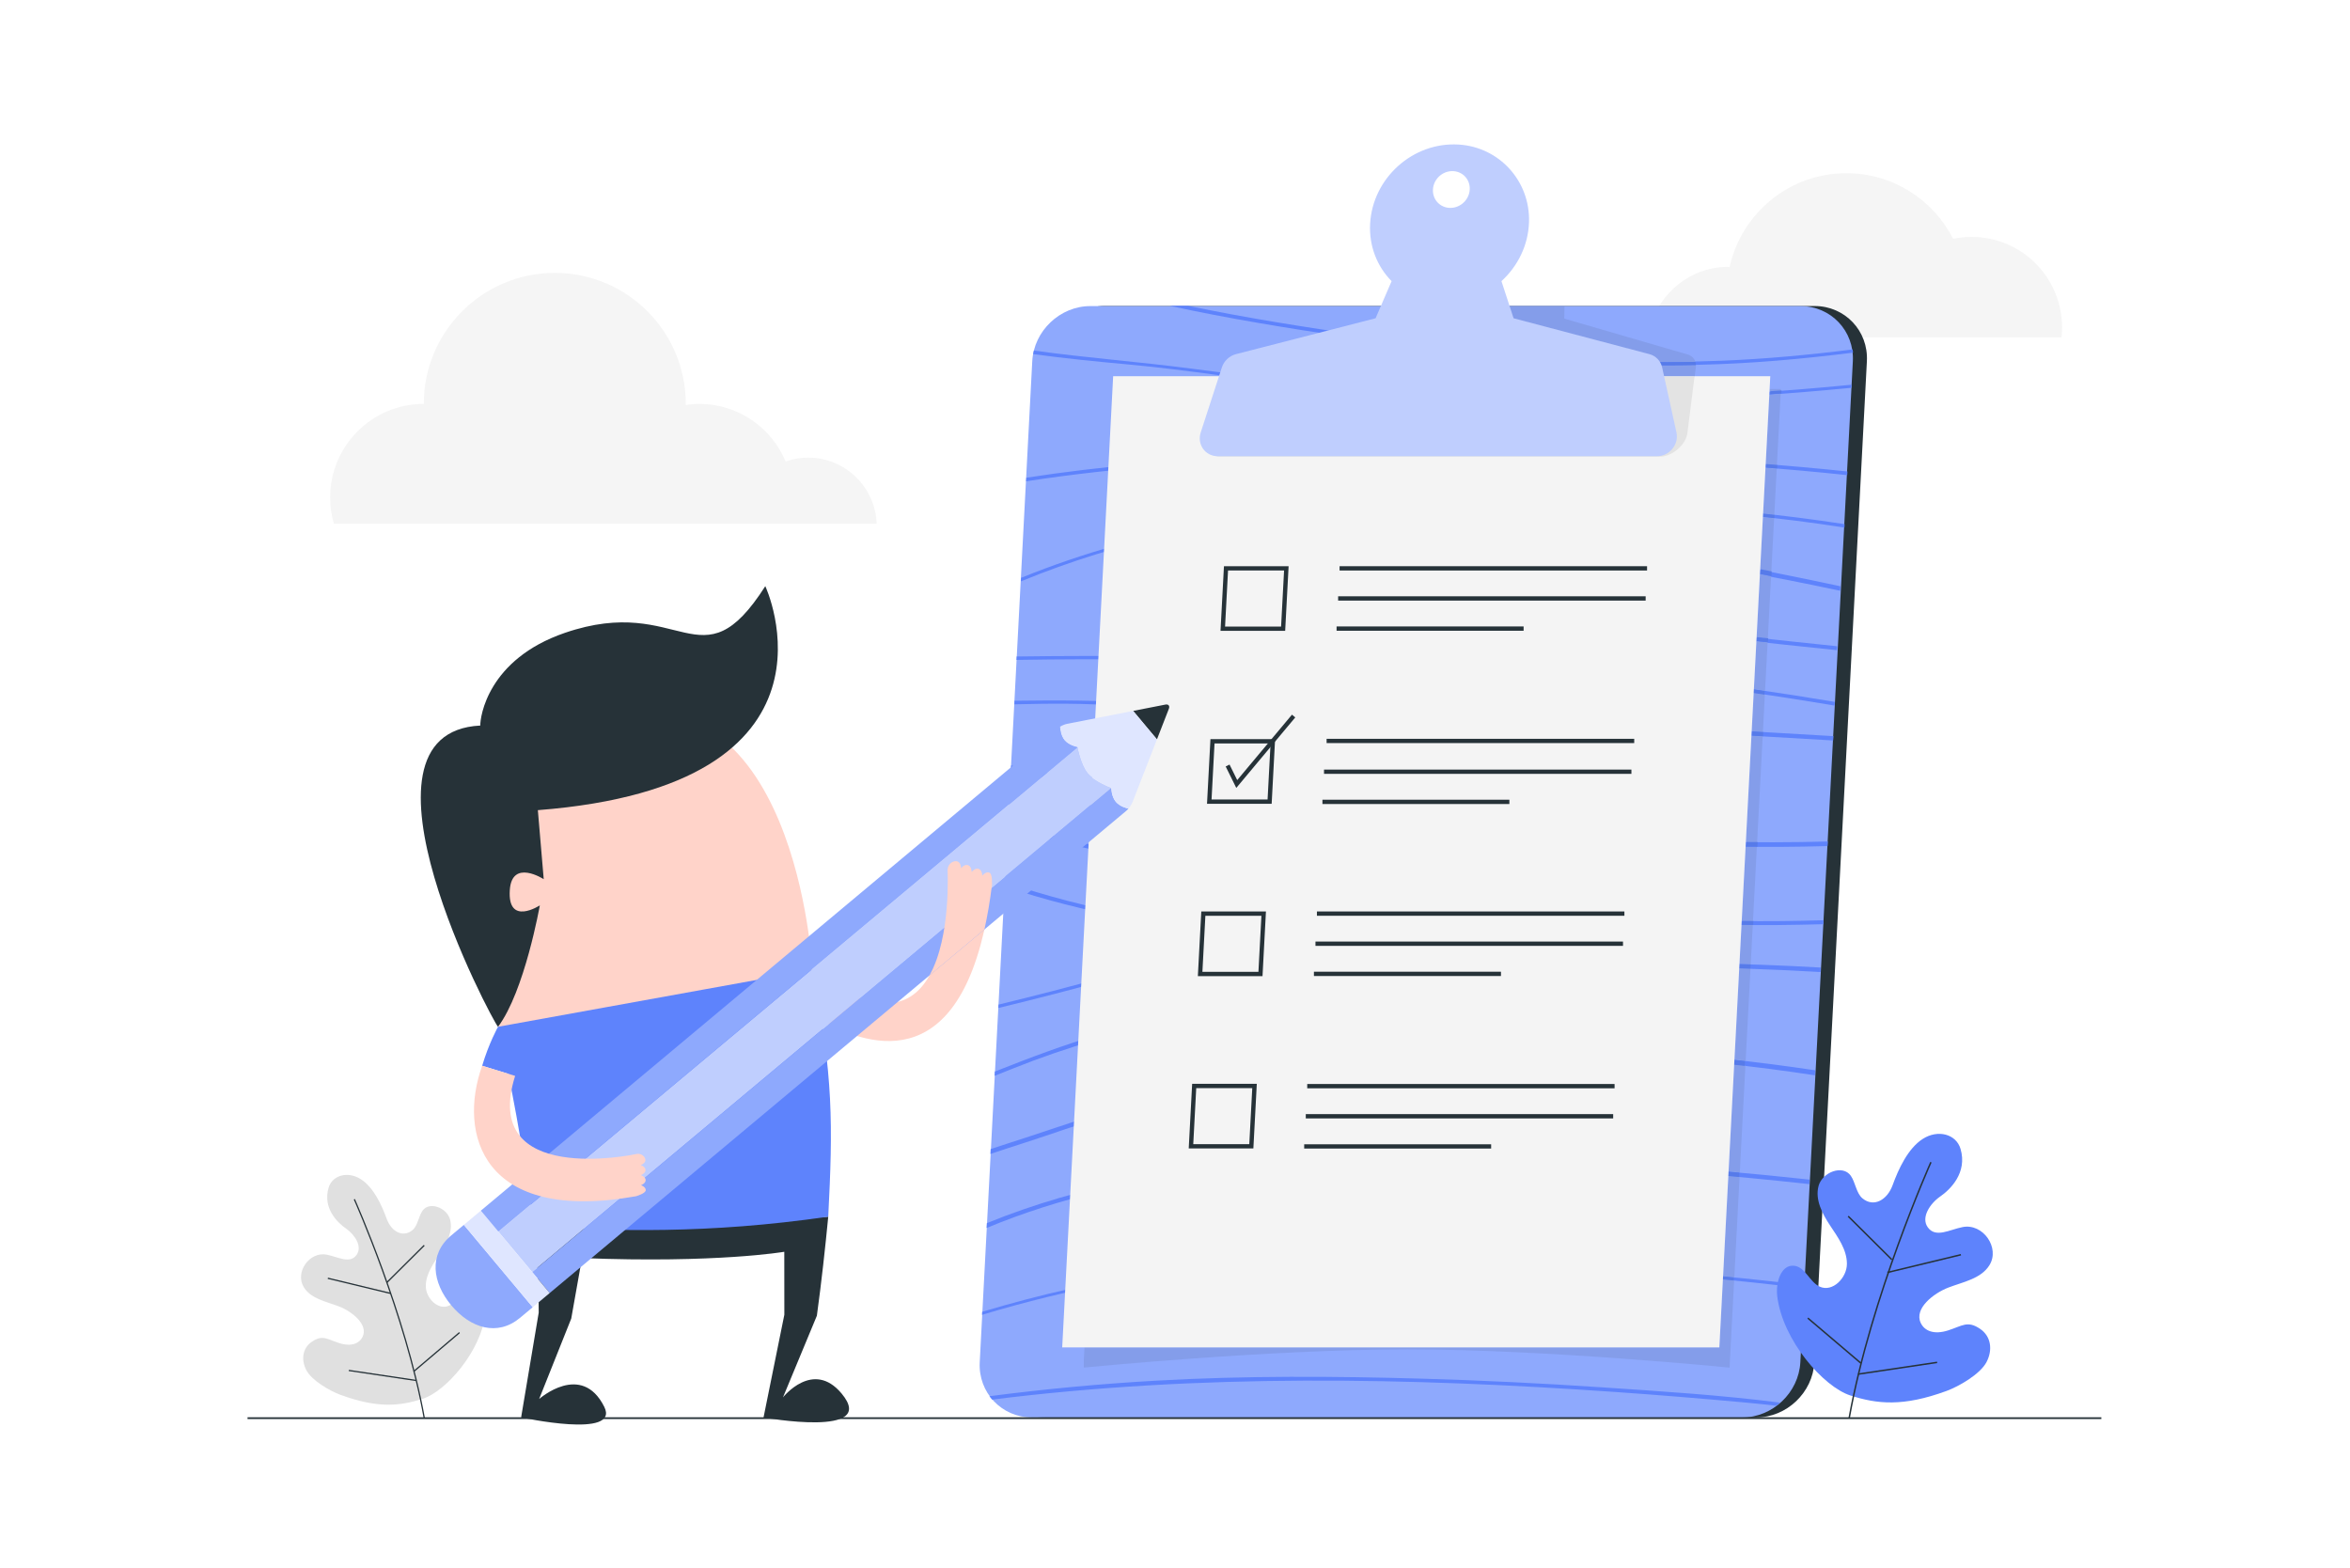 <?xml version="1.0" encoding="UTF-8" standalone="no"?>
<!-- Created with Inkscape (http://www.inkscape.org/) -->

<svg
   version="1.1"
   id="svg1"
   width="3640"
   height="2428"
   viewBox="0 0 3640 2428"
   sodipodi:docname="todo.eps"
   xmlns:inkscape="http://www.inkscape.org/namespaces/inkscape"
   xmlns:sodipodi="http://sodipodi.sourceforge.net/DTD/sodipodi-0.dtd"
   xmlns="http://www.w3.org/2000/svg"
   xmlns:svg="http://www.w3.org/2000/svg">
  <defs
     id="defs1">
    <clipPath
       clipPathUnits="userSpaceOnUse"
       id="clipPath23">
      <path
         d="m 20097.4,2323.6 c 0,0 -2117.9,212.2 -3742.8,212.2 -1624.9,0 -3765.1,-212.2 -3765.1,-212.2 l 12.3,235.1 h 7377.7 l 41.5,791 c 43.2,-4.2 86.4,-8.5 129.6,-12.8 l -53.2,-1013.3 m 55.1,1049.6 c -43.2,4.3 -86.4,8.5 -129.6,12.7 l 61.2,1165.3 c 43.1,-3.9 86.4,-7.9 129.6,-11.8 l -61.2,-1166.2 m 63.9,1217.5 c -43.3,3.9 -86.4,7.8 -129.7,11.6 l 65.3,1243.8 c 43.2,-4.8 86.3,-9.6 129.5,-14.6 l -65.1,-1240.8 m 68,1297.5 c -43.1,5 -86.3,9.8 -129.4,14.5 l 55.6,1060.5 c 43.3,-1.3 86.7,-2.7 130,-4.1 l -56.2,-1070.9 m 58.9,1121.8 c -43.3,1.4 -86.8,2.8 -130,4 l 23.7,453 c 43.4,-0.5 86.8,-1 130.2,-1.2 l -23.9,-455.8 m 26.3,501.3 c -43.4,0.4 -86.8,0.8 -130.2,1.4 l 45.3,861.98 c 43.4,-0.42 86.7,-0.73 130.1,-0.94 l -45.2,-862.44 m 48.1,916.43 c -43.5,0.25 -86.8,0.6 -130.2,1.06 l 64.8,1235.88 c 43.3,-2.46 86.6,-4.92 129.9,-7.4 l -64.5,-1229.54 m 67.1,1279.68 c -43.2,2.45 -86.6,4.9 -129.8,7.34 l 23.6,450.15 c 43.1,-6.3 86.2,-12.6 129.2,-19 l -23,-438.49 m 25.2,480.79 c -43,6.4 -86.1,12.7 -129.2,18.9 l 29.2,556.8 c 43.2,-4.8 86.3,-9.5 129.5,-14.2 l -29.5,-561.5 m 31.9,607.3 c -43.1,4.7 -86.4,9.4 -129.5,14.2 l 38.5,733.7 c 43.1,-8.2 85.9,-16.5 128.9,-24.8 l -37.9,-723.1 m 40.8,777.9 c -43,8.3 -85.9,16.6 -128.9,24.9 l 31.9,608.3 c 43.2,-4.7 86.3,-9.5 129.5,-14.5 l -32.5,-618.7 m 34.5,657.5 c -43.1,4.9 -86.3,9.7 -129.5,14.4 l 28,532.9 c 43.2,-3.4 86.5,-6.8 129.7,-10.4 l -28.2,-536.9 m 30.3,578.5 c -43.1,3.5 -86.4,6.9 -129.6,10.2 l 42.4,808.7 c 43.5,3.1 87.2,6.3 130.7,9.5 l -43.5,-828.4 m -85.4,854 1.7,31.2 h 130.2 l -1.1,-21.6 c -43.6,-3.3 -87.2,-6.5 -130.8,-9.6"
         id="path23" />
    </clipPath>
    <filter
       style="color-interpolation-filters:sRGB"
       inkscape:label="Color Shift"
       id="filter135"
       x="0"
       y="0"
       width="1"
       height="1">
      <feColorMatrix
         type="hueRotate"
         values="283"
         result="color1"
         id="feColorMatrix134" />
      <feColorMatrix
         type="saturate"
         values="0.6"
         result="color2"
         id="feColorMatrix135" />
    </filter>
    <filter
       style="color-interpolation-filters:sRGB"
       inkscape:label="Color Shift"
       id="filter212"
       x="0"
       y="0"
       width="1"
       height="1">
      <feColorMatrix
         type="hueRotate"
         values="80"
         result="color1"
         id="feColorMatrix211" />
      <feColorMatrix
         type="saturate"
         values="0.953"
         result="color2"
         id="feColorMatrix212" />
    </filter>
    <filter
       style="color-interpolation-filters:sRGB"
       inkscape:label="Color Shift"
       id="filter214"
       x="0"
       y="0"
       width="1"
       height="1">
      <feColorMatrix
         type="hueRotate"
         values="80"
         result="color1"
         id="feColorMatrix213" />
      <feColorMatrix
         type="saturate"
         values="0.953"
         result="color2"
         id="feColorMatrix214" />
    </filter>
    <filter
       style="color-interpolation-filters:sRGB"
       inkscape:label="Color Shift"
       id="filter216"
       x="0"
       y="0"
       width="1"
       height="1">
      <feColorMatrix
         type="hueRotate"
         values="80"
         result="color1"
         id="feColorMatrix215" />
      <feColorMatrix
         type="saturate"
         values="0.953"
         result="color2"
         id="feColorMatrix216" />
    </filter>
  </defs>
  <sodipodi:namedview
     id="namedview1"
     pagecolor="#ffffff"
     bordercolor="#000000"
     borderopacity="0.25"
     inkscape:showpageshadow="2"
     inkscape:pageopacity="0.0"
     inkscape:pagecheckerboard="0"
     inkscape:deskcolor="#d1d1d1"
     showgrid="false" />
  <g
     id="g1"
     inkscape:groupmode="layer"
     inkscape:label="Page 1"
     transform="matrix(1.333,0,0,-1.333,0,2428)"
     style="filter:url(#filter135)">
    <g
       id="g2"
       transform="scale(0.1)">
      <g
         id="g4"
         transform="scale(1.47)">
        <path
           d="m 16295.4,9723.79 c 2.9,19.06 4.6,51.88 4.6,79.16 0,395.45 -320.3,715.35 -715.5,715.35 -49.9,0 -98.6,-5.5 -145.6,-15.3 -156.1,307.9 -475.2,518.8 -843.7,518.8 -452.1,0 -829.8,-317.7 -923.3,-742.1 -4.5,0.1 -8.9,1.8 -13.5,1.8 -324.8,0 -592.4,-252.8 -630.1,-557.71 h 3267.1"
           style="fill:#f5f5f5;fill-opacity:1;fill-rule:nonzero;stroke:none"
           id="path4" />
      </g>
      <g
         id="g5"
         transform="scale(1.332)">
        <path
           d="m 15828,1791.51 c -13.9,-264.88 -242,-481.63 -506.9,-481.63 H 9125.26 c -264.87,0 -470.21,216.75 -456.32,481.63 l 458.12,8732.09 c 13.89,264.8 241.98,481.5 506.85,481.5 h 6195.99 c 264.8,0 470.1,-216.7 456.2,-481.5 L 15828,1791.51"
           style="fill:#263238;fill-opacity:1;fill-rule:nonzero;stroke:none"
           id="path5" />
      </g>
      <g
         id="g6"
         transform="scale(1.322)">
        <path
           d="m 15824.4,1804.97 c -14,-266.87 -243.8,-485.25 -510.6,-485.25 H 9071.28 c -266.86,0 -473.74,218.38 -459.75,485.25 l 461.64,8797.63 c 14,266.9 243.72,485.2 510.59,485.2 h 6242.54 c 266.8,0 473.7,-218.3 459.6,-485.2 l -461.5,-8797.63"
           style="fill:#8ea9fd;fill-opacity:1;fill-rule:nonzero;stroke:none"
           id="path6" />
      </g>
      <path
         d="m 13583.5,5241.7 c 17.2,0 32.3,18.8 7.8,18.8 -17.2,0 -32.2,-18.8 -7.8,-18.8"
         style="fill:#eca541;fill-opacity:1;fill-rule:nonzero;stroke:none"
         id="path7" />
      <g
         id="g7"
         transform="scale(1.32)">
        <path
           d="m 12462.7,10338.9 c -661.8,46.9 -1318.6,128.8 -1974.2,215 -460.8,60.6 -927.06,95 -1387.21,159.1 -2.58,-10.2 -4.77,-20.6 -6.74,-31 280.91,-38.8 564.08,-66.2 847.12,-92.2 513.23,-47.1 1021.83,-131.9 1533.53,-189.3 1025.8,-115.2 2057.7,-159 3097.1,-127.3 575.6,17.6 1151.3,56.3 1726.3,112.1 l 1.4,26.9 c -1280.8,-125.1 -2565.2,-163.6 -3837.3,-73.3"
           style="fill:#5e83fc;fill-opacity:1;fill-rule:nonzero;stroke:none"
           id="path8" />
      </g>
      <g
         id="g8"
         transform="scale(1.321)">
        <path
           d="m 13413.5,10627.2 c 507.5,-39.1 1017.5,-58.4 1529.2,-47.3 453.9,9.7 906.1,50.1 1357.3,106.8 -1,9.5 -2.3,18.8 -3.8,28.1 -383.6,-48.1 -768,-84.2 -1153.9,-99.3 -527.3,-20.6 -1053.4,-4.5 -1576.8,31.8 -522.8,36.2 -1040.7,111.6 -1557.2,186.5 -521.7,75.6 -1043.4,157.3 -1557.6,264.8 h -162.2 c 517.4,-112.6 1042.6,-197.6 1568.5,-275.8 515.9,-76.7 1034.5,-155.4 1556.5,-195.6"
           style="fill:#5e83fc;fill-opacity:1;fill-rule:nonzero;stroke:none"
           id="path9" />
      </g>
      <g
         id="g9"
         transform="scale(1.317)">
        <path
           d="m 9055.41,9615.65 -1.67,-31.56 c 818.91,125.99 1644.16,179.36 2467.06,201.12 1047.4,27.68 2096.4,23.72 3139.2,-24.16 547.8,-25.13 1094.5,-64.94 1638.3,-122.53 l 1.7,32.2 c -1078.9,112.85 -2169.6,156.92 -3260.2,160.32 -1324.8,4.14 -2662.2,-11.49 -3984.39,-215.39"
           style="fill:#5e83fc;fill-opacity:1;fill-rule:nonzero;stroke:none"
           id="path10" />
      </g>
      <g
         id="g10"
         transform="scale(1.315)">
        <path
           d="m 12506.4,9417.37 c -1177.2,-42.4 -2371.2,-219.83 -3483.82,-671.86 l -1.6,-31.09 c 1755.72,722.91 3699.32,749.94 5530.02,652.19 585.8,-31.28 1170.3,-87.17 1747.5,-176.74 l 1.5,30.11 c -271.5,41.67 -544.4,76.24 -818.3,104.18 -982.2,100.21 -1981.6,128.99 -2975.3,93.21"
           style="fill:#5e83fc;fill-opacity:1;fill-rule:nonzero;stroke:none"
           id="path11" />
      </g>
      <g
         id="g11"
         transform="scale(1.308)">
        <path
           d="m 11624.9,8065.26 c -863.1,30.74 -1727.19,40.07 -2593.07,28.44 l -1.53,-30.35 c 199.13,3.36 398.27,5.07 597.56,5.7 1084.74,3.47 2166.04,-37.41 3247.94,-73.31 429.9,-14.24 859.3,-32.76 1287.5,-63.07 425.7,-30.15 848,-82.81 1269.1,-141.48 289.5,-40.33 578.1,-85.31 865.9,-133.8 l 1.7,32.94 c -488,81.78 -978.3,152.94 -1471.2,211.13 -1058.6,125.01 -2135.3,125.73 -3203.9,163.8"
           style="fill:#5e83fc;fill-opacity:1;fill-rule:nonzero;stroke:none"
           id="path12" />
      </g>
      <g
         id="g12"
         transform="scale(1.312)">
        <path
           d="m 11591,9014.94 c -79.3,-20.26 -186.8,-43.51 -246,-107.38 -66,-71.23 100.4,-143.95 137.7,-163.69 157.9,-83.64 341.5,-123.02 518.6,-152.96 227,-38.35 456.3,-69.38 686.6,-89.24 256.7,-22.16 514.8,-33.07 771.4,-55.94 262.1,-23.34 522.3,-61.91 783,-93.58 523.5,-63.6 1047.7,-123.35 1572.4,-179.57 151.8,-16.26 303.7,-32.07 455.6,-47.68 l 1.8,34.7 c -521.1,53.67 -1041.5,110.99 -1561.5,171.93 -520.2,60.99 -1038.3,137.11 -1562.6,171.68 -258,17.02 -516.2,32.66 -771.8,67.47 -204.8,27.91 -413.1,55.14 -611.2,110.41 -93,25.95 -183.5,60.22 -267,107.32 -26.3,14.89 -117.2,56.79 -103.9,100.62 21.8,72.2 217.1,99.18 275,112.83 321.6,75.86 641,101.15 968.1,106.9 1079,19.02 2145.5,-155.7 3189.5,-361.12 157.4,-30.97 314.4,-63.44 471.2,-96.58 l 2.1,39.8 c -766.8,164.81 -1541.4,309.16 -2324.6,385.33 -781.2,75.95 -1602,138.87 -2384.4,-61.25"
           style="fill:#5e83fc;fill-opacity:1;fill-rule:nonzero;stroke:none"
           id="path13" />
      </g>
      <g
         id="g13"
         transform="scale(1.307)">
        <path
           d="m 10154.3,7684.1 c -376.89,28.32 -755.35,27.05 -1134.35,22.38 l -1.61,-31.85 c 315.42,7.49 630.98,11.29 941.8,-14.53 527.66,-43.79 1057.56,-69.42 1587.86,-88.81 1088.5,-39.82 2176.5,-76.48 3263.4,-134.08 495.7,-26.27 991.2,-54.57 1486.5,-83.97 l 2.1,38.54 c -1426.6,84.4 -2854.2,158.7 -4284.8,202.15 -621.3,18.84 -1242.3,43.67 -1860.9,90.17"
           style="fill:#5e83fc;fill-opacity:1;fill-rule:nonzero;stroke:none"
           id="path14" />
      </g>
      <g
         id="g14"
         transform="scale(1.303)">
        <path
           d="m 14347.7,6514.7 c -540,33.05 -1078.2,81.41 -1615.5,134.99 -527.1,52.57 -1054.9,97.67 -1580.5,160.34 -717.2,85.56 -1430.77,195.41 -2134.73,342.99 l -2.45,-46.84 c 785.77,-162.77 1583.08,-279.2 2384.38,-368.92 528.1,-59.1 1058.3,-105.31 1587.7,-156.02 537.3,-51.44 1075.8,-94.96 1616.1,-123.07 563.4,-29.33 1129,-40.16 1695.2,-23.97 l 2.1,40.77 c -652.3,-17.92 -1303.9,0.03 -1952.3,39.73"
           style="fill:#5e83fc;fill-opacity:1;fill-rule:nonzero;stroke:none"
           id="path15" />
      </g>
      <g
         id="g15"
         transform="scale(1.3)">
        <path
           d="m 14288,5837.8 c -1062.9,72.54 -2113.3,231.55 -3163.5,380.39 -509.3,72.24 -1015.8,160.43 -1515.09,275.94 -202.54,46.87 -401.39,102.63 -598.93,162.09 l -2.23,-43.01 c 193.46,-57.53 388.23,-111.46 586.55,-157.33 504,-116.6 1015.9,-203.45 1530.2,-276.38 1050.5,-148.92 2100.9,-305.62 3164,-378.16 529.4,-36.15 1058.6,-62.62 1591.5,-58.15 139.1,1.15 278.3,3.84 417.7,7.69 l 1.8,35.23 c -124.2,-3.38 -248.4,-6.08 -372.5,-7.46 -549.1,-6.46 -1094.2,21.92 -1639.5,59.15"
           style="fill:#5e83fc;fill-opacity:1;fill-rule:nonzero;stroke:none"
           id="path16" />
      </g>
      <g
         id="g16"
         transform="scale(1.298)">
        <path
           d="m 12230.7,5252.62 c -800,-100.29 -1603.1,-252.65 -2383.98,-478.58 -321.05,-92.97 -630.17,-210.98 -940.68,-333.54 l -2,-38.51 c 56.46,22.57 112.92,45.14 169.31,67.78 480.51,192.5 979.05,332.31 1479.55,447.62 1032.8,238.02 2082.1,370.2 3130.6,425.97 873.6,46.53 1746.2,38.75 2614.4,-11.86 l 2.1,39.98 c -1351.1,77.1 -2713,51.07 -4069.3,-118.86"
           style="fill:#5e83fc;fill-opacity:1;fill-rule:nonzero;stroke:none"
           id="path17" />
      </g>
      <path
         d="m 13854.5,7129.6 c 265.4,84.8 553.1,121.3 796.1,269.7 20.6,12.6 3.8,25.7 -11,28.7 -110.6,22.7 -219.3,9.3 -332.2,1.4 -132.8,-9.3 -268.3,11.9 -397.8,31.9 -249.5,38.5 -499.5,77.1 -747.7,121.1 -505.6,89.6 -1002,218.7 -1484.5,383.4 l -2.8,-52.1 c 460,-154 931.9,-274.2 1412,-363 249.6,-46.2 502,-80.4 752.5,-122.7 112.8,-19 226.2,-31.9 341.2,-37.8 56.5,-2.8 113.1,0.9 169.5,4.7 69.1,4.6 138.1,9.2 206.5,1.6 -243.6,-135 -539.7,-172.2 -800.3,-257.3 -302.4,-98.8 -605.4,-190.3 -911.5,-275.5 -412.3,-114.7 -826.5,-221.3 -1241.8,-321.9 l -2.1,-39.7 c 437.6,105.9 874,218.4 1308.5,339.3 317.8,88.4 630.9,187.8 945.4,288.2"
         style="fill:#5e83fc;fill-opacity:1;fill-rule:nonzero;stroke:none"
         id="path18" />
      <g
         id="g18"
         transform="scale(1.294)">
        <path
           d="m 13917.4,4634.31 c -1036.3,-11.51 -2076.2,-120.21 -3101.9,-327.96 -268,-54.24 -534.7,-116.97 -799.3,-189.05 -274,-74.63 -540.46,-170.82 -810.86,-258.35 -102.52,-33.3 -206.12,-66.37 -309.42,-101.13 l -2.24,-43.81 c 103.99,35.46 208.44,68.92 311.97,102.29 239.04,77.11 474.67,163.25 715.87,232.86 256.58,74.09 515.78,136.74 775.98,192.45 1036.7,221.96 2090.2,333.13 3139.4,350.67 546.7,9.11 1090.8,-10.04 1631.6,-65.13 277.7,-28.28 553.9,-64.9 829.1,-106.54 l 2.4,44.97 c -264,39.32 -528.9,74.01 -795.1,101.75 -526,54.85 -1055.5,72.93 -1587.5,66.98"
           style="fill:#5e83fc;fill-opacity:1;fill-rule:nonzero;stroke:none"
           id="path19" />
      </g>
      <g
         id="g19"
         transform="scale(1.29)">
        <path
           d="m 11576,3669.45 c -909,-62.78 -1830.57,-217.48 -2686.82,-566.78 l -2.32,-43.4 c 672.26,279.24 1387.54,434.48 2102.94,518.8 1052,124.08 2110.1,114.32 3156.2,53.17 719,-42.01 1437.4,-98.12 2151.9,-177.25 l 2.1,40.61 c -521.7,56.97 -1045.4,101.84 -1569.8,138.66 -1048.4,73.54 -2096.9,109.2 -3154.2,36.19"
           style="fill:#5e83fc;fill-opacity:1;fill-rule:nonzero;stroke:none"
           id="path20" />
      </g>
      <g
         id="g20"
         transform="scale(1.286)">
        <path
           d="m 13628.6,2768.65 c -528.8,26.74 -1057.7,52.71 -1589.2,40.11 -1064.2,-25.34 -2132.54,-187.04 -3165.01,-497.61 l -1.4,-27.44 c 787.04,238.11 1595.21,388.38 2407.11,457.81 1070.4,91.5 2139.9,21.07 3201,-49.6 607.9,-40.5 1214.4,-94.46 1817.4,-167.77 l 1.5,28.61 c -362,43.7 -725.2,80.54 -1089.2,111.64 -526.2,44.93 -1053.9,77.59 -1582.2,104.25"
           style="fill:#5e83fc;fill-opacity:1;fill-rule:nonzero;stroke:none"
           id="path21" />
      </g>
      <g
         id="g21"
         transform="scale(1.269)">
        <path
           d="m 14658.9,1651.3 c -543.3,36.31 -1087.9,63.02 -1633.4,78.61 -808.2,23.09 -1616.3,27.97 -2427.6,-17.56 -513.2,-28.76 -1026.29,-76.42 -1537.96,-142.99 7.8,-10.71 16.07,-21.11 24.74,-31.11 1904.32,238.38 3814.02,201.51 5710.02,69.56 393.5,-27.34 786.3,-59.8 1178.7,-95.56 97.4,-8.83 194.6,-19.06 291.9,-30.09 11.9,9.06 23.5,18.51 34.7,28.43 -2,0.24 -4.2,0.48 -6.2,0.71 -540.8,68.86 -1089.3,103.44 -1634.9,140"
           style="fill:#5e83fc;fill-opacity:1;fill-rule:nonzero;stroke:none"
           id="path22" />
      </g>
      <g
         id="g22">
        <g
           id="g23"
           clip-path="url(#clipPath23)">
          <g
             id="g24"
             transform="scale(1.27)">
            <path
               d="M 9916.35,10786.8 H 16300 V 1830.23 H 9916.35"
               style="fill:#849dea;fill-opacity:1;fill-rule:nonzero;stroke:none"
               id="path24" />
          </g>
        </g>
      </g>
      <g
         id="g25"
         transform="scale(1.27)">
        <path
           d="m 16195.5,10735.1 1.5,27.7 c 34.3,2.5 68.7,5 103,7.5 l -1.5,-27.7 c -34.3,-2.5 -68.7,-5 -103,-7.5"
           style="fill:#577be9;fill-opacity:1;fill-rule:nonzero;stroke:none"
           id="path25" />
      </g>
      <g
         id="g26"
         transform="scale(1.267)">
        <path
           d="m 16298.3,10079.5 c -34.1,2.7 -68.2,5.5 -102.3,8.1 l 1.7,32.8 c 34.1,-2.7 68.3,-5.4 102.3,-8.1 l -1.7,-32.8"
           style="fill:#577be9;fill-opacity:1;fill-rule:nonzero;stroke:none"
           id="path26" />
      </g>
      <g
         id="g27"
         transform="scale(1.265)">
        <path
           d="m 16298.4,9639.12 c -34.1,3.91 -68.2,7.72 -102.4,11.44 l 1.6,30.58 c 34.2,-3.69 68.3,-7.48 102.4,-11.36 l -1.6,-30.66"
           style="fill:#577be9;fill-opacity:1;fill-rule:nonzero;stroke:none"
           id="path27" />
      </g>
      <g
         id="g28"
         transform="scale(1.258)">
        <path
           d="m 16298.3,8063.33 c -34.2,5.08 -68.5,10.09 -102.7,15.05 l 1.7,33.56 c 34.3,-4.95 68.5,-9.94 102.7,-14.99 l -1.7,-33.62"
           style="fill:#577be9;fill-opacity:1;fill-rule:nonzero;stroke:none"
           id="path28" />
      </g>
      <g
         id="g29"
         transform="scale(1.263)">
        <path
           d="m 16265.8,8513.01 c -34.2,3.72 -68.4,7.44 -102.6,11.18 l 1.9,36.28 c 34.2,-3.74 68.5,-7.47 102.6,-11.19 l -1.9,-36.27 m 31.9,608.9 c -34,6.58 -67.9,13.1 -102.1,19.6 l 2.3,43.47 c 34.1,-6.52 68,-13.08 102.1,-19.72 l -2.3,-43.35"
           style="fill:#577be9;fill-opacity:1;fill-rule:nonzero;stroke:none"
           id="path29" />
      </g>
      <g
         id="g30"
         transform="scale(1.257)">
        <path
           d="m 16297.9,7684.4 c -34.4,1.98 -68.9,3.94 -103.3,5.89 l 2.1,39.85 c 34.4,-1.94 68.9,-3.89 103.3,-5.84 l -2.1,-39.9"
           style="fill:#577be9;fill-opacity:1;fill-rule:nonzero;stroke:none"
           id="path30" />
      </g>
      <g
         id="g31"
         transform="scale(1.253)">
        <path
           d="m 16297.7,6684.98 c -34.7,0.17 -69.2,0.42 -103.9,0.75 l 2.3,43.2 c 34.6,-0.37 69.2,-0.65 103.9,-0.85 l -2.3,-43.1"
           style="fill:#577be9;fill-opacity:1;fill-rule:nonzero;stroke:none"
           id="path31" />
      </g>
      <g
         id="g32"
         transform="scale(1.25)">
        <path
           d="m 16298.1,5974.22 c -34.8,0.16 -69.5,0.56 -104.2,0.96 l 1.9,36.57 c 34.7,-0.48 69.5,-0.8 104.2,-1.12 l -1.9,-36.41"
           style="fill:#577be9;fill-opacity:1;fill-rule:nonzero;stroke:none"
           id="path32" />
      </g>
      <g
         id="g33"
         transform="scale(1.248)">
        <path
           d="m 16297.8,5575.96 c -34.7,1.12 -69.4,2.24 -104.1,3.28 l 2.1,40.7 c 34.7,-0.96 69.5,-2.08 104.2,-3.2 l -2.2,-40.78"
           style="fill:#577be9;fill-opacity:1;fill-rule:nonzero;stroke:none"
           id="path33" />
      </g>
      <g
         id="g34"
         transform="scale(1.244)">
        <path
           d="m 16297.7,4686.04 c -34.7,4.02 -69.4,7.87 -104.1,11.73 l 2.4,45.48 c 34.7,-3.77 69.4,-7.63 104,-11.65 l -2.3,-45.56"
           style="fill:#577be9;fill-opacity:1;fill-rule:nonzero;stroke:none"
           id="path34" />
      </g>
      <g
         id="g35"
         transform="scale(1.24)">
        <path
           d="m 16297.8,3660.01 c -34.8,3.14 -69.7,6.37 -104.5,9.51 l 2.1,41.2 c 34.9,-3.06 69.7,-6.2 104.6,-9.35 l -2.2,-41.36"
           style="fill:#577be9;fill-opacity:1;fill-rule:nonzero;stroke:none"
           id="path35" />
      </g>
      <g
         id="g36"
         transform="scale(1.236)">
        <path
           d="m 16298.5,2698.99 c -35,3.48 -69.9,6.96 -104.9,10.36 l 1.6,29.28 c 34.9,-3.4 69.9,-6.8 104.8,-10.28 l -1.5,-29.36"
           style="fill:#577be9;fill-opacity:1;fill-rule:nonzero;stroke:none"
           id="path36" />
      </g>
      <g
         id="g37"
         transform="scale(1.262)">
        <path
           d="M 16300,10969.6 H 10249.5 L 9780.27,2027.4 h 6050.53 l 469.2,8942.2"
           style="fill:#f4f4f4;fill-opacity:1;fill-rule:nonzero;stroke:none"
           id="path37" />
      </g>
      <g
         id="g38"
         transform="scale(1.209)">
        <path
           d="m 16288.3,11449.6 h -4276.4 l 54.9,81.7 c 42.1,62.6 110.7,111.3 180.1,127.7 l 694.8,163.9 c 3.1,-0.4 6.4,-0.9 9.5,-1.4 563.5,-83.7 1130,-169.7 1700.1,-213.6 449.9,-34.7 901.8,-55.1 1354.9,-55.1 97.7,0 195.6,1 293.6,2.9 0.2,-7.8 -0.2,-16 -1.3,-24.4 l -10.2,-81.7 m -269.1,135.6 c -401.7,0 -802.4,16.9 -1201.8,44.6 -571.1,39.6 -1136.8,122 -1701,203.8 -26.7,3.8 -53.5,7.7 -80.3,11.6 l 672,158.6 92.5,119 h 1236.1 l -2.4,-119 1186.1,-344.8 c 37.7,-11 63.6,-36.5 74.1,-71.1 -91.8,-1.8 -183.6,-2.7 -275.3,-2.7"
           style="fill:#849dea;fill-opacity:1;fill-rule:nonzero;stroke:none"
           id="path38" />
      </g>
      <g
         id="g39"
         transform="scale(1.209)">
        <path
           d="m 16006.4,11553 c -453,0 -904.9,20.4 -1354.9,55 -570.1,44 -1136.6,130 -1700.1,213.7 -3.1,0.5 -6.4,1 -9.5,1.4 l 94.4,22.3 c 26.8,-3.9 53.6,-7.8 80.3,-11.7 564.2,-81.7 1129.9,-164.1 1701,-203.7 399.4,-27.7 800.2,-44.6 1201.9,-44.6 91.7,0 183.5,0.9 275.2,2.7 3.1,-10 4.9,-20.8 5.3,-32.2 -97.9,-2 -195.8,-2.9 -293.6,-2.9"
           style="fill:#577be9;fill-opacity:1;fill-rule:nonzero;stroke:none"
           id="path39" />
      </g>
      <g
         id="g40"
         transform="scale(1.208)">
        <path
           d="m 15965.1,10685.4 h -4226 c -119.6,0 -161.1,113.7 -83.5,229.1 l 364.9,543.3 H 16300 l -68.5,-543.3 c -14.6,-115.4 -146.8,-229.1 -266.4,-229.1"
           style="fill:#e3e3e3;fill-opacity:1;fill-rule:nonzero;stroke:none"
           id="path40" />
      </g>
      <g
         id="g41"
         transform="scale(1.197)">
        <path
           d="m 14098.3,13555.9 c 98.6,0 174.4,-79.9 169.2,-178.6 -5.1,-98.6 -89.3,-178.5 -188,-178.5 -98.6,0 -174.3,79.9 -169.1,178.5 5.1,98.7 89.3,178.6 187.9,178.6 z m 1913.3,-1776.7 -1318.5,348.3 -117.7,360.3 c 158,144.2 261,348.6 267.6,574.6 11.7,396.3 -287.9,726.8 -682.2,751.2 -446.5,27.7 -837,-327.4 -860.3,-769.3 -11.4,-218.8 69.5,-416.2 208.6,-556.5 l -155.4,-360.3 -1355.2,-348.3 c -64.3,-16.5 -116.6,-65.7 -137.2,-128.9 l -205.2,-630.9 c -37.9,-116.4 43.7,-231.2 164.5,-231.2 h 4265 c 120.7,0 214.4,114.8 188.7,231.2 l -139,630.9 c -14,63.2 -61.2,112.4 -123.7,128.9"
           style="fill:#bfcefe;fill-opacity:1;fill-rule:nonzero;stroke:none"
           id="path41" />
      </g>
      <path
         d="m 14078.1,8925.12 h 651.1 l 34.6,651.12 h -651.1 z m 698.5,-50 h -751.2 l 39.9,751.12 h 751.2 l -39.9,-751.12"
         style="fill:#263238;fill-opacity:1;fill-rule:nonzero;stroke:none"
         id="path46" />
      <g
         id="g46"
         transform="scale(1.165)">
        <path
           d="m 16300,8223.41 h -3068.2 v 42.94 H 16300 v -42.94"
           style="fill:#263238;fill-opacity:1;fill-rule:nonzero;stroke:none"
           id="path47" />
      </g>
      <g
         id="g47"
         transform="scale(1.163)">
        <path
           d="m 16300,7930.15 h -3071.2 v 42.97 H 16300 v -42.97"
           style="fill:#263238;fill-opacity:1;fill-rule:nonzero;stroke:none"
           id="path48" />
      </g>
      <g
         id="g48"
         transform="scale(1.076)">
        <path
           d="m 16300,8245.71 h -2018.7 v 46.46 H 16300 v -46.46"
           style="fill:#263238;fill-opacity:1;fill-rule:nonzero;stroke:none"
           id="path49" />
      </g>
      <path
         d="m 13971.9,6922.7 h 651 l 34.6,651.1 h -651.1 z m 698.4,-50 h -751.2 l 39.9,751.1 h 751.2 l -39.9,-751.1"
         style="fill:#263238;fill-opacity:1;fill-rule:nonzero;stroke:none"
         id="path50" />
      <g
         id="g50"
         transform="scale(1.158)">
        <path
           d="m 16300,6540.48 h -3085.4 v 43.18 H 16300 v -43.18"
           style="fill:#263238;fill-opacity:1;fill-rule:nonzero;stroke:none"
           id="path51" />
      </g>
      <g
         id="g51"
         transform="scale(1.157)">
        <path
           d="m 16300,6243.96 h -3088.5 v 43.22 H 16300 v -43.22"
           style="fill:#263238;fill-opacity:1;fill-rule:nonzero;stroke:none"
           id="path52" />
      </g>
      <g
         id="g52"
         transform="scale(1.07)">
        <path
           d="m 16300,6424.19 h -2031.1 v 46.74 H 16300 v -46.74"
           style="fill:#263238;fill-opacity:1;fill-rule:nonzero;stroke:none"
           id="path53" />
      </g>
      <path
         d="m 14235.171,10934.472 h 651 l 34.6,651.1 h -651.1 z m 698.4,-50 h -751.2 l 39.9,751.1 h 751.2 l -39.9,-751.1"
         style="fill:#263238;fill-opacity:1;fill-rule:nonzero;stroke:none"
         id="path50-3" />
      <g
         id="g50-1"
         transform="matrix(1.158,0,0,1.158,263.272,4011.772)">
        <path
           d="m 16300,6540.48 h -3085.4 v 43.18 H 16300 v -43.18"
           style="fill:#263238;fill-opacity:1;fill-rule:nonzero;stroke:none"
           id="path51-0" />
      </g>
      <g
         id="g51-4"
         transform="matrix(1.157,0,0,1.157,263.272,4011.772)">
        <path
           d="m 16300,6243.96 h -3088.5 v 43.22 H 16300 v -43.22"
           style="fill:#263238;fill-opacity:1;fill-rule:nonzero;stroke:none"
           id="path52-3" />
      </g>
      <g
         id="g52-0"
         transform="matrix(1.07,0,0,1.07,263.272,4011.772)">
        <path
           d="m 16300,6424.19 h -2031.1 v 46.74 H 16300 v -46.74"
           style="fill:#263238;fill-opacity:1;fill-rule:nonzero;stroke:none"
           id="path53-7" />
      </g>
      <path
         d="m 13865.6,4920.3 h 651 l 34.6,651.1 h -651.1 z m 698.5,-50 h -751.2 l 39.8,751.1 h 751.2 l -39.8,-751.1"
         style="fill:#263238;fill-opacity:1;fill-rule:nonzero;stroke:none"
         id="path54" />
      <g
         id="g54"
         transform="scale(1.151)">
        <path
           d="m 16300,4838.53 h -3102.9 v 43.42 H 16300 v -43.42"
           style="fill:#263238;fill-opacity:1;fill-rule:nonzero;stroke:none"
           id="path55" />
      </g>
      <g
         id="g55"
         transform="scale(1.15)">
        <path
           d="m 16300,4538.54 h -3106 v 43.47 h 3106 v -43.47"
           style="fill:#263238;fill-opacity:1;fill-rule:nonzero;stroke:none"
           id="path56" />
      </g>
      <g
         id="g56"
         transform="scale(1.063)">
        <path
           d="m 16300,4580.39 h -2043.6 v 47.02 H 16300 v -47.02"
           style="fill:#263238;fill-opacity:1;fill-rule:nonzero;stroke:none"
           id="path57" />
      </g>
      <path
         d="m 14365.5,9059.57 -123.2,249.17 44.8,22.17 89.3,-180.48 636.1,760.21 38.3,-32.09 -685.3,-818.98"
         style="fill:#263238;fill-opacity:1;fill-rule:nonzero;stroke:none"
         id="path58" />
      <path
         d="m 10187,12129.4 c -16.2,426.7 -366.29,767.9 -796.97,767.9 -91.56,0 -179.16,-16.2 -261.07,-44.6 -164.2,392.8 -551.9,668.9 -1004.24,668.9 -53.34,0 -105.37,-5.1 -156.66,-12.6 0.02,4.3 0.63,8.4 0.63,12.6 0,840.6 -681.48,1522.1 -1522.14,1522.1 -840.66,0 -1522.14,-681.5 -1522.14,-1522.1 -600.99,0 -1088.19,-487.2 -1088.19,-1088.2 0,-105.6 15.51,-207.5 43.6,-304 H 10187"
         style="fill:#f5f5f5;fill-opacity:1;fill-rule:nonzero;stroke:none"
         id="path59" />
      <g
         id="g59"
         transform="scale(1.426)">
        <path
           d="m 15077.7,1402.68 c 218.3,-70.19 429.2,-93.12 783.1,36.47 103.5,37.87 275,137.59 326.4,235.14 51.3,97.54 38.8,209.75 -52.6,271.39 -101.7,68.65 -142,25.38 -258.8,-12.49 -116.8,-37.93 -194,-4.48 -224.7,60.87 -55,117.12 104.5,241.31 225.3,287.74 120.9,46.35 265.5,71.74 334.2,181.42 89.4,142.84 -52.3,344.11 -217.7,311.57 -107.4,-21.04 -219,-91.1 -283.6,-2.73 -59,80.5 18.4,194.95 100.9,251.96 82.4,56.94 222.5,193.76 165.5,387.8 -35.8,121.32 -184.7,160.39 -308,81.21 -120.4,-77.21 -197.7,-245.16 -245.5,-376.86 -43.6,-120.13 -153.8,-184.29 -246.2,-107.01 -49.8,41.58 -57.3,130.43 -94.5,183.52 -66.2,94.39 -233.4,28.12 -262.9,-83.24 -29.5,-111.43 30.1,-225.67 93.9,-321.68 63.8,-95.93 136.8,-196.21 137.3,-311.43 0.7,-115.22 -117.1,-235.14 -221.8,-186.96 -83.1,38.22 -117,159.89 -207.9,170.06 -108.2,12.13 -151.2,-138.36 -138.3,-246.5 43.2,-361.5 377.6,-740.12 595.9,-810.25"
           style="fill:#5e83fc;fill-opacity:1;fill-rule:nonzero;stroke:none"
           id="path60" />
      </g>
      <g
         id="g60"
         transform="scale(1.377)">
        <path
           d="m 15610.7,1261.64 c 183.9,1023.51 684.2,2145.53 689.3,2156.72 l -11.4,5.08 c -5,-11.26 -506,-1134.58 -690.1,-2159.62 l 12.2,-2.18"
           style="fill:#263238;fill-opacity:1;fill-rule:nonzero;stroke:none"
           id="path61" />
      </g>
      <g
         id="g61"
         transform="scale(1.398)">
        <path
           d="m 15688.9,2447.01 611.1,147.45 -2.9,11.95 -611.1,-147.53 2.9,-11.87"
           style="fill:#263238;fill-opacity:1;fill-rule:nonzero;stroke:none"
           id="path62" />
      </g>
      <g
         id="g62"
         transform="scale(1.349)">
        <path
           d="m 16291.1,2648.45 8.9,8.97 -375.6,373.29 -8.9,-8.97 375.6,-373.29"
           style="fill:#263238;fill-opacity:1;fill-rule:nonzero;stroke:none"
           id="path63" />
      </g>
      <g
         id="g63"
         transform="scale(1.381)">
        <path
           d="m 15636,1621.85 664,98.78 -1.8,12.24 -664,-98.78 1.8,-12.24"
           style="fill:#263238;fill-opacity:1;fill-rule:nonzero;stroke:none"
           id="path64" />
      </g>
      <g
         id="g64"
         transform="scale(1.327)">
        <path
           d="m 16291.7,1784.36 8.3,9.8 -465.6,395.48 -8.3,-9.8 465.6,-395.48"
           style="fill:#263238;fill-opacity:1;fill-rule:nonzero;stroke:none"
           id="path65" />
      </g>
      <path
         d="m 4913.6,1962.1 c -266.31,-85.5 -523.61,-113.5 -955.39,44.6 -126.3,46.2 -335.6,167.8 -398.22,286.8 -62.62,119 -47.35,255.9 64.13,331.1 124.15,83.8 173.35,31 315.81,-15.2 142.46,-46.2 236.61,-5.4 274.08,74.2 67.2,142.9 -127.49,294.5 -274.9,351.1 -147.41,56.6 -323.85,87.5 -407.65,221.4 -109.11,174.2 63.81,419.8 265.55,380.1 131.02,-25.7 267.17,-111.1 346.03,-3.3 71.89,98.2 -22.45,237.9 -123.05,307.4 -100.61,69.5 -271.54,236.4 -201.89,473.1 43.56,148 225.22,195.7 375.76,99.1 146.89,-94.2 241.14,-299.1 299.45,-459.8 53.18,-146.6 187.62,-224.8 300.41,-130.6 60.71,50.8 69.89,159.2 115.3,223.9 80.69,115.2 284.7,34.4 320.7,-101.5 35.99,-135.9 -36.76,-275.3 -114.55,-392.4 -77.79,-117.1 -166.84,-239.4 -167.57,-380 -0.74,-140.6 143.02,-286.9 270.74,-228.1 101.35,46.6 142.68,195 253.54,207.4 132.07,14.8 184.53,-168.8 168.76,-300.7 -52.7,-441.1 -460.73,-903 -727.04,-988.6"
         style="fill:#e0e0e0;fill-opacity:1;fill-rule:nonzero;stroke:none"
         id="path66" />
      <path
         d="m 4922.52,1736.8 c -216.5,1205.6 -805.88,2527 -811.81,2540.2 l 13.36,6 c 5.93,-13.2 596.04,-1336.3 812.86,-2543.6 l -14.41,-2.6"
         style="fill:#263238;fill-opacity:1;fill-rule:nonzero;stroke:none"
         id="path67" />
      <path
         d="m 4538.72,3178.5 -731.18,176.4 3.44,14.2 731.16,-176.4 -3.42,-14.2"
         style="fill:#263238;fill-opacity:1;fill-rule:nonzero;stroke:none"
         id="path68" />
      <path
         d="m 4501.28,3308.4 -10.33,10.4 433.61,431 10.32,-10.4 -433.6,-431"
         style="fill:#263238;fill-opacity:1;fill-rule:nonzero;stroke:none"
         id="path69" />
      <path
         d="m 4836.51,2166.9 -784.44,116.7 2.15,14.5 784.44,-116.7 -2.15,-14.5"
         style="fill:#263238;fill-opacity:1;fill-rule:nonzero;stroke:none"
         id="path70" />
      <path
         d="m 4815.72,2276.3 -9.48,11.2 528.52,448.9 9.48,-11.2 -528.52,-448.9"
         style="fill:#263238;fill-opacity:1;fill-rule:nonzero;stroke:none"
         id="path71" />
      <g
         id="g71"
         transform="scale(1.498)">
        <path
           d="M 16300,1152.48 H 1920.16 v 13.35 H 16300 v -13.35"
           style="fill:#263238;fill-opacity:1;fill-rule:nonzero;stroke:none"
           id="path72" />
      </g>
      <path
         d="m 9808.57,6709.1 c 1323.03,-724.2 1201.03,1383.3 1202.23,1401.5 5.1,75.8 74.7,108.64 114.7,94.6 26.1,-9.2 40.9,-40 41.7,-78.6 24.8,29.6 55.6,44.5 81.6,35.3 26.1,-9.1 40.9,-40 41.7,-78.6 24.8,29.7 55.6,44.5 81.6,35.3 26.1,-9.1 40.9,-39.9 41.7,-78.6 24.8,29.7 55.6,44.5 81.6,35.4 40.1,-14.1 31.1,-145.6 31.1,-145.6 C 11261.4,5790 10238.9,5991.3 9596.46,6328.7 l -29.76,276.7 241.87,103.7"
         style="fill:#ffd3c9;fill-opacity:1;fill-rule:nonzero;stroke:none;filter:url(#filter216)"
         id="path73" />
      <path
         d="m 9440.22,6945.8 -399.75,-267.5 c 0,0 284.7,-207.2 555.99,-349.6 l 212.11,380.4 c -84.21,46.1 -272.82,166.9 -368.35,236.7"
         style="fill:#5e83fc;fill-opacity:1;fill-rule:nonzero;stroke:none"
         id="path74" />
      <path
         d="m 5812.22,6186.5 c 0,0 -828.47,3084.21 1067.54,3667.81 C 9260.79,10587.2 9440.22,6945.8 9440.22,6945.8 l -3628,-759.3"
         style="fill:#ffd3c9;fill-opacity:1;fill-rule:nonzero;stroke:none;filter:url(#filter214)"
         id="path75" />
      <path
         d="m 8892.72,11403.8 c 0,0 1081.55,-2312.74 -2642.92,-2602.66 L 6318.04,7999 c 0,0 -370.03,240.97 -394.2,-126.9 -27.82,-423.6 348.84,-177.4 348.84,-177.4 0,0 -176.32,-999.6 -485.62,-1410.6 -58.53,51.6 -1848.02,3418.37 -206.04,3500.08 -2.85,97.31 84.99,768.82 982.02,1076.82 1356.77,465.9 1576.14,-638.1 2329.68,542.8"
         style="fill:#263238;fill-opacity:1;fill-rule:nonzero;stroke:none"
         id="path76" />
      <path
         d="m 9098.06,1977.9 393.92,948.8 c 53.02,384.9 98.54,801.8 132.19,1150.9 -1314.22,-90.9 -2474.7,-164.9 -3420.12,-117.1 34.86,-342.6 55.64,-661 55.87,-997.6 L 6055.45,1745.6 c 0,0 1154.22,-252.7 965.75,123.2 -263.99,526.5 -756.47,90.2 -756.47,90.2 l 373.14,934.9 124.88,702.9 c 1567.85,-61.8 2350.62,72.9 2350.62,72.9 l 0.68,-731.2 -241.94,-1194.3 c 0,0 1340.99,-242 907.25,278.5 -331.94,398.4 -681.3,-44.8 -681.3,-44.8"
         style="fill:#263238;fill-opacity:1;fill-rule:nonzero;stroke:none"
         id="path80" />
      <path
         d="m 9624.17,4077.6 c 53.94,1062 61.43,1643.4 -183.95,2868.2 L 5787.06,6284.1 c 162.68,-712.4 268.39,-1274.1 416.99,-2323.6 945.42,-47.8 2007.96,-87.6 3420.12,117.1"
         style="fill:#5e83fc;fill-opacity:1;fill-rule:nonzero;stroke:none"
         id="path81" />
      <path
         d="m 6090.94,5979.7 -303.88,304.4 c 0,0 -106.37,-190.4 -184.35,-453.1 l 218.39,-67 164.69,-50.5 c 25.85,81.8 60.48,170.4 105.15,266.2"
         style="fill:#5e83fc;fill-opacity:1;fill-rule:nonzero;stroke:none"
         id="path82" />
      <path
         d="m 12520.1,9531.77 c 0,0 37.3,-204.93 117.7,-301.11 80.5,-96.18 275.6,-169.12 275.6,-169.12 L 6184.03,3433.9 5790.77,3904.1 12520.1,9531.77"
         style="fill:#bfcefe;fill-opacity:1;fill-rule:nonzero;stroke:none"
         id="path83" />
      <path
         d="m 12913.4,9061.54 c 0,0 -0.6,-99.63 52.4,-162.93 46.3,-55.35 127.2,-75.42 146.8,-79.56 -8.3,-9.62 -16.6,-18.32 -24.5,-24.92 0,0 -6252.44,-5228.83 -6700.56,-5603.63 l -203.51,243.4 6729.37,5627.64"
         style="fill:#8ea9fd;fill-opacity:1;fill-rule:nonzero;stroke:none"
         id="path84" />
      <path
         d="m 13542.2,10027.8 c 17.4,3.4 30.6,-0.4 37.9,-9.1 7.3,-8.7 8.6,-22.39 2.3,-38.9 l -138.7,-356.36 -276.7,330.94 375.2,73.42"
         style="fill:#263238;fill-opacity:1;fill-rule:nonzero;stroke:none"
         id="path85" />
      <path
         d="m 5389.99,3982.5 800.26,-957 c -41.03,-34.3 -144.98,-121.2 -146.51,-122.5 -264.24,-221 -578.67,-119.9 -799.66,144.4 -220.99,264.2 -264.84,591.6 -0.59,812.6 1.51,1.2 105.46,88.1 146.5,122.5"
         style="fill:#8ea9fd;fill-opacity:1;fill-rule:nonzero;stroke:none"
         id="path86" />
      <path
         d="m 5587.29,4147.5 800.25,-957 c -82.4,-68.9 -150.78,-126.1 -197.29,-165 l -800.26,957 c 46.51,38.9 114.9,96 197.3,165"
         style="fill:#dfe6ff;fill-opacity:1;fill-rule:nonzero;stroke:none"
         id="path87" />
      <path
         d="m 12400.3,9804.31 766.7,150.07 276.7,-330.94 -283.3,-728.02 c -9,-23.39 -27.9,-52.96 -47.8,-76.37 -19.6,4.14 -100.5,24.21 -146.8,79.56 -53,63.3 -52.4,162.93 -52.4,162.93 0,0 -195.1,72.94 -275.6,169.12 -80.4,96.18 -117.7,301.11 -117.7,301.11 0,0 -98.1,17.13 -151.1,80.44 -46.3,55.37 -51.7,138.57 -52.3,158.51 26.5,15.47 59,28.9 83.6,33.59"
         style="fill:#dfe6ff;fill-opacity:1;fill-rule:nonzero;stroke:none"
         id="path88" />
      <path
         d="M 12520.1,9531.77 5790.77,3904.1 5587.29,4147.5 c 448.11,374.7 6700.51,5603.54 6700.51,5603.54 7.9,6.62 17.9,13.3 28.9,19.67 0.6,-19.93 6,-103.13 52.3,-158.5 53,-63.31 151.1,-80.44 151.1,-80.44"
         style="fill:#8ea9fd;fill-opacity:1;fill-rule:nonzero;stroke:none"
         id="path89" />
      <path
         d="m 11010.8,8110.6 c 5.1,75.8 74.7,108.64 114.7,94.6 26.1,-9.2 40.9,-40 41.7,-78.6 24.8,29.6 55.6,44.5 81.6,35.3 26.1,-9.1 40.9,-40 41.7,-78.6 24.8,29.7 55.6,44.5 81.6,35.3 26.1,-9.1 40.9,-39.9 41.7,-78.6 24.8,29.7 55.6,44.5 81.6,35.4 40.1,-14.1 31.1,-145.6 31.1,-145.6 -23.4,-189.4 -52.9,-360.4 -87.4,-514.7 -202.6,-169.5 -416.6,-348.4 -637.5,-533.1 252.3,452 208.5,1217.7 209.2,1228.6"
         style="fill:#ffd3c9;fill-opacity:1;fill-rule:nonzero;stroke:none"
         id="path90" />
      <path
         d="m 5985.71,5713.5 c -406.15,-1286.1 1383.49,-914.3 1399.14,-909.8 65.2,18.9 114.11,-29.5 114.55,-67.4 0.3,-24.7 -21.07,-46.6 -53.27,-59.1 32.49,-11.7 54.37,-33.1 54.66,-57.8 0.29,-24.7 -21.07,-46.5 -53.28,-59 32.49,-11.8 54.37,-33.1 54.66,-57.8 0.3,-24.7 -21.07,-46.6 -53.27,-59.1 32.49,-11.7 54.36,-33 54.65,-57.7 0.45,-38 -112.78,-70.7 -112.78,-70.7 C 5602.71,3996.7 5318.68,5040.2 5602.71,5831 l 383,-117.5"
         style="fill:#ffd3c9;fill-opacity:1;fill-rule:nonzero;stroke:none;filter:url(#filter212)"
         id="path91" />
    </g>
  </g>
</svg>
